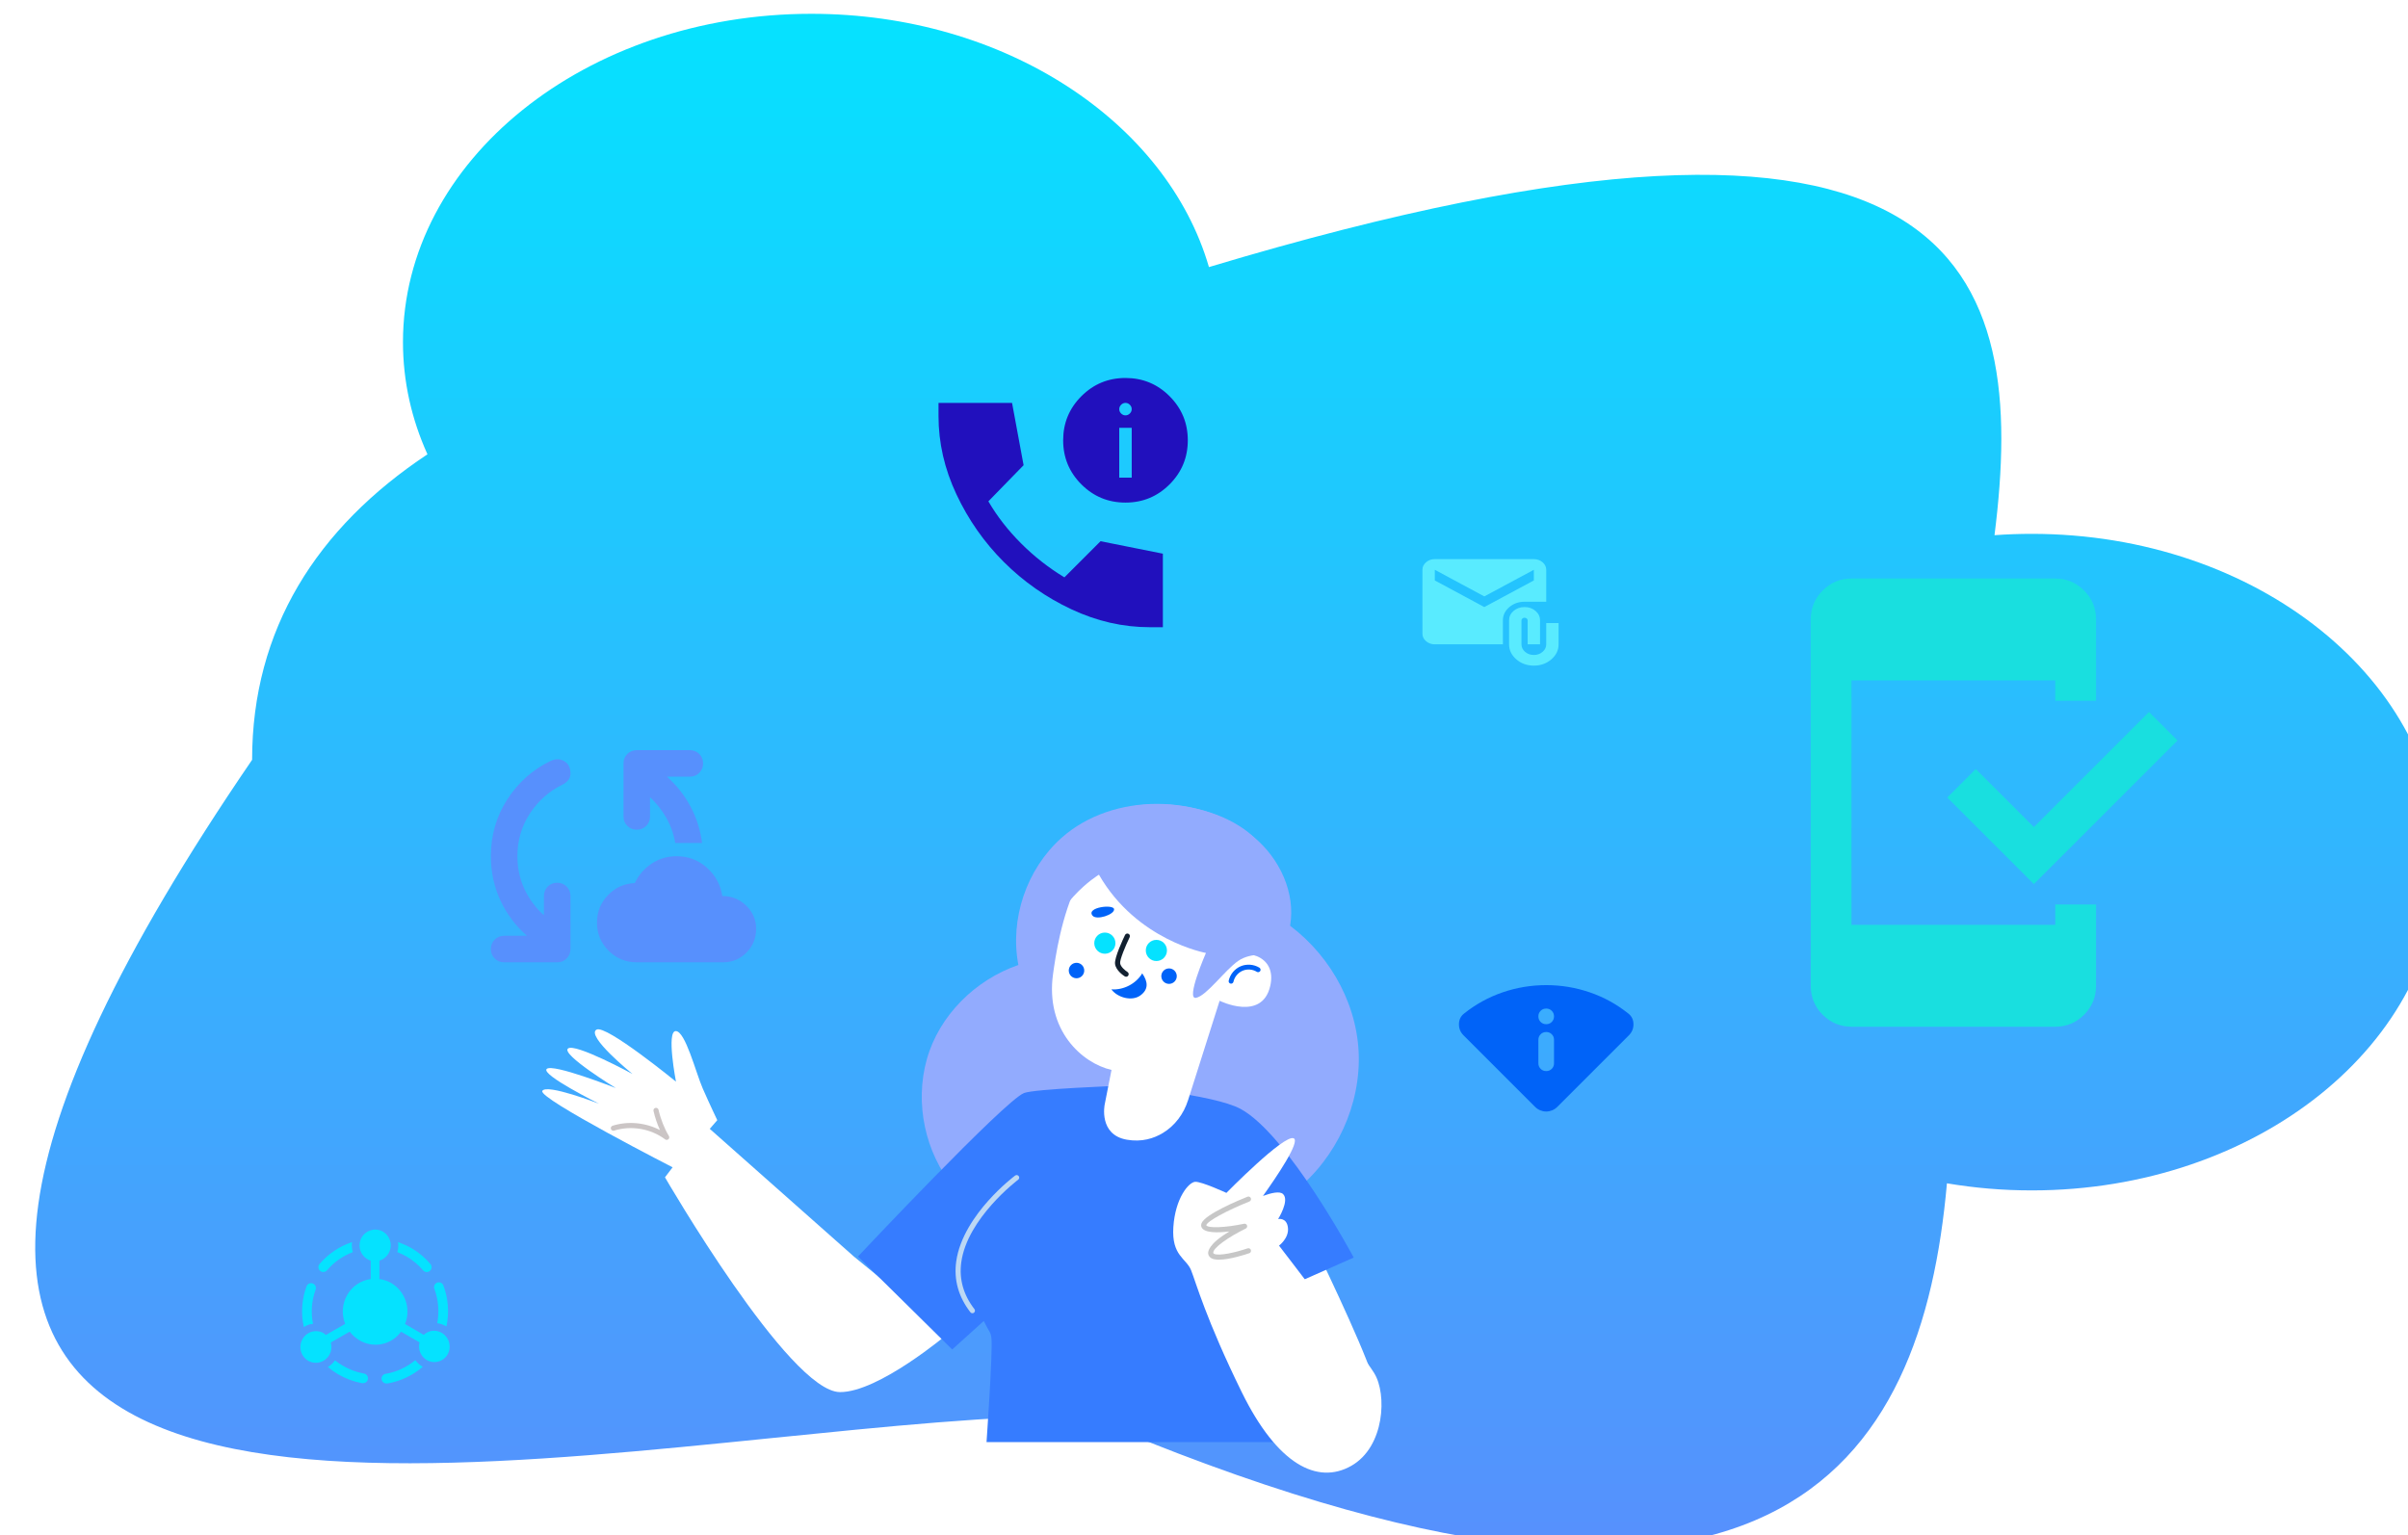 <svg width="668" height="426" viewBox="0 0 668 426" fill="none" xmlns="http://www.w3.org/2000/svg">
<g filter="url(#filter0_ii_1611_3867)">
<path fill-rule="evenodd" clip-rule="evenodd" d="M102.851 91.088C102.851 102.024 105.248 112.511 109.643 122.226C78.891 142.649 61.001 170.82 61.001 207C-87.909 424.881 70.049 408.879 205.495 395.157C236.861 391.98 267.02 388.925 291.881 388.925C484.469 471.076 524.278 401.942 531.159 324.506C538.749 325.795 546.618 326.473 554.685 326.473C617.245 326.473 667.96 285.691 667.96 235.385C667.96 185.079 617.245 144.298 554.685 144.298C551.202 144.298 547.757 144.424 544.355 144.671C553.542 71.832 536.593 7.15 326.433 70.277C314.727 29.999 269.783 0 216.127 0C153.566 0 102.851 40.781 102.851 91.088Z" fill="url(#paint0_linear_1611_3867)"/>
</g>
<g filter="url(#filter1_i_1611_3867)">
<path d="M424.64 184.31C422.751 184.31 421.134 183.731 419.789 182.574C418.444 181.416 417.771 180.025 417.771 178.4V171.751C417.771 170.717 418.186 169.843 419.016 169.129C419.846 168.414 420.862 168.057 422.064 168.057C423.266 168.057 424.282 168.414 425.112 169.129C425.942 169.843 426.357 170.717 426.357 171.751V178.4H422.923V171.751C422.923 171.554 422.837 171.382 422.665 171.234C422.493 171.086 422.293 171.012 422.064 171.012C421.835 171.012 421.635 171.086 421.463 171.234C421.291 171.382 421.205 171.554 421.205 171.751V178.4C421.205 179.213 421.542 179.908 422.215 180.488C422.888 181.067 423.696 181.356 424.64 181.355C425.584 181.355 426.393 181.065 427.066 180.486C427.739 179.907 428.075 179.212 428.074 178.4V172.49H431.508V178.4C431.508 180.025 430.835 181.416 429.49 182.574C428.145 183.731 426.528 184.31 424.64 184.31ZM397.167 178.4C396.222 178.4 395.413 178.11 394.74 177.531C394.067 176.952 393.731 176.257 393.732 175.445V157.715C393.732 156.902 394.069 156.206 394.742 155.627C395.415 155.048 396.223 154.759 397.167 154.76H424.64C425.584 154.76 426.393 155.049 427.066 155.629C427.739 156.208 428.075 156.903 428.074 157.715V166.58H422.064C420.404 166.58 418.988 167.085 417.814 168.094C416.641 169.104 416.054 170.323 416.054 171.751V178.4H397.167ZM410.903 168.057L424.64 160.67V157.715L410.903 165.102L397.167 157.715V160.67L410.903 168.057Z" fill="#59EBFF"/>
</g>
<path d="M364.645 345.535C364.645 345.535 377.507 371.983 380.66 381.727C383.813 391.466 354.954 351.046 354.954 351.046L364.645 345.535Z" fill="white"/>
<g filter="url(#filter2_i_1611_3867)">
<path d="M235.718 348.258L194.443 311.686L183.321 326.287C183.321 326.287 217.738 385.75 231.841 385.881C242.589 385.982 261.858 369.641 261.858 369.641L235.718 348.258Z" fill="white"/>
</g>
<g filter="url(#filter3_ii_1611_3867)">
<path d="M264.642 328.777C256.596 319.045 253.693 305.292 257.113 293.137C260.533 280.982 270.568 271.095 282.504 266.986C280.069 254.231 284.784 240.354 294.475 231.714C308.768 218.983 333.209 219.369 347.846 231.512C354.983 237.432 359.455 246.963 357.887 256.102C369.609 264.931 377.168 279.105 376.942 293.778C376.716 308.451 369.128 322.827 357.139 331.295L264.636 328.783L264.642 328.777Z" fill="#92ABFE"/>
</g>
<g filter="url(#filter4_i_1611_3867)">
<path d="M373.236 348.545C373.236 348.545 354.953 314.36 341.818 307.288C334.301 303.238 308.269 300.887 308.269 300.887C308.269 300.887 284.73 301.754 281.791 302.894C276.358 305.014 235.712 348.26 235.712 348.26L261.851 374.055L270.604 366.157C272.189 369.376 272.581 369.15 272.753 371.139C273.098 375.064 271.376 399.749 271.376 399.749H353.213L343.065 361.935L373.23 348.551L373.236 348.545Z" fill="#367CFF"/>
</g>
<path d="M269.755 364.386C269.541 364.386 269.333 364.291 269.191 364.107C265.889 359.838 264.565 355.099 265.26 350.04C266.186 343.294 270.586 337.161 274.119 333.206C277.919 328.942 281.453 326.3 281.601 326.187C281.916 325.955 282.361 326.015 282.599 326.335C282.836 326.65 282.771 327.096 282.45 327.333C282.308 327.44 268.347 337.974 266.667 350.242C266.026 354.909 267.255 359.286 270.313 363.24C270.556 363.549 270.497 364 270.182 364.238C270.052 364.339 269.897 364.386 269.749 364.386H269.755Z" fill="#BDD8F3"/>
<g filter="url(#filter5_ii_1611_3867)">
<path d="M330.121 304.603L338.909 276.914C338.909 276.914 350.667 282.751 352.947 272.823C354.978 263.975 345.317 262.021 340.079 265.62C340.079 265.62 352.591 235.431 325.84 229.41C299.089 223.389 293.988 260.442 292.712 269.402C290.467 285.186 300.823 294.253 308.917 296.106L307.022 305.713C307.022 305.713 305.265 314.11 313.192 315.47C317.301 316.176 320.632 315.137 323.168 313.599C326.511 311.574 328.934 308.32 330.115 304.597L330.121 304.603Z" fill="white"/>
</g>
<path d="M303.074 254.059C301.203 251.743 308.976 250.793 309.059 252.295C309.142 253.792 304.178 255.425 303.074 254.059Z" fill="#0063F8"/>
<path d="M323.725 263.689C323.743 265.31 322.443 266.64 320.822 266.658C319.201 266.676 317.871 265.375 317.853 263.754C317.835 262.133 319.135 260.803 320.756 260.785C322.377 260.768 323.708 262.068 323.725 263.689Z" fill="#05E2FF"/>
<path d="M309.432 261.666C309.45 263.287 308.15 264.617 306.529 264.635C304.908 264.652 303.578 263.352 303.56 261.731C303.542 260.11 304.842 258.78 306.463 258.762C308.085 258.744 309.415 260.045 309.432 261.666Z" fill="#05E2FF"/>
<path d="M341.51 272.937C341.462 272.937 341.415 272.937 341.367 272.919C341.005 272.842 340.774 272.48 340.851 272.118C341.237 270.348 342.513 268.816 344.176 268.109C345.845 267.403 347.828 267.557 349.372 268.507C349.687 268.703 349.787 269.119 349.592 269.434C349.396 269.748 348.98 269.843 348.665 269.653C347.489 268.923 345.975 268.81 344.705 269.351C343.434 269.891 342.466 271.061 342.169 272.409C342.098 272.723 341.819 272.937 341.51 272.937Z" fill="#0063F8"/>
<path d="M308.923 296.114C318.542 297.789 325.306 294.137 325.306 294.137C325.306 294.137 321.054 298.733 308.649 297.854L308.923 296.114Z" fill="white"/>
<path d="M322.188 271.215C322.39 272.385 323.494 273.168 324.664 272.967C325.834 272.765 326.618 271.66 326.416 270.49C326.214 269.321 325.109 268.537 323.94 268.739C322.77 268.941 321.986 270.045 322.188 271.215Z" fill="#0063F8"/>
<path d="M296.518 269.656C296.72 270.826 297.824 271.61 298.994 271.408C300.164 271.206 300.948 270.102 300.746 268.932C300.544 267.762 299.44 266.978 298.27 267.18C297.1 267.382 296.316 268.486 296.518 269.656Z" fill="#0063F8"/>
<g filter="url(#filter6_i_1611_3867)">
<path d="M194.978 312.811C194.978 312.811 192.888 308.452 190.952 304.034C189.016 299.616 186.142 288.126 183.47 288.097C180.798 288.067 183.523 302.128 183.523 302.128C183.523 302.128 164.112 286.256 161.493 287.687C158.388 289.385 171.469 300.002 171.469 300.002C171.469 300.002 155.419 291.279 153.548 292.948C151.678 294.617 166.832 303.904 166.832 303.904C166.832 303.904 149.267 296.98 147.652 298.607C146.037 300.228 162.188 308.25 162.188 308.25C162.188 308.25 147.586 302.591 146.44 304.705C145.294 306.819 183.333 326.278 183.333 326.278L194.99 312.799L194.978 312.811Z" fill="white"/>
</g>
<path d="M184.948 316.291C184.8 316.291 184.645 316.243 184.521 316.148C180.542 313.155 175.121 312.223 170.365 313.713C169.99 313.832 169.587 313.624 169.474 313.244C169.355 312.87 169.563 312.466 169.943 312.354C174.254 311 179.082 311.481 183.078 313.559C182.33 311.914 181.7 310.062 181.29 308.256C181.201 307.87 181.445 307.49 181.825 307.401C182.211 307.318 182.591 307.556 182.68 307.936C183.262 310.501 184.366 313.286 185.554 315.192C185.738 315.483 185.685 315.863 185.429 316.095C185.293 316.219 185.12 316.285 184.948 316.285V316.291Z" fill="#CBC5C5"/>
<g filter="url(#filter7_i_1611_3867)">
<path d="M379.905 380.66C376.366 374.953 353.469 345.24 353.469 345.24C353.469 345.24 356.29 343.161 355.945 340.252C355.601 337.342 353.22 337.865 353.22 337.865C353.22 337.865 356.456 332.74 354.597 330.941C353.671 330.038 351.224 330.638 349.016 331.457C352.679 326.321 359.502 316.292 357.525 315.454C354.853 314.326 338.873 330.608 338.873 330.608C338.873 330.608 332.027 327.449 330.228 327.532C328.423 327.616 324.687 332.057 324.159 340.085C323.631 348.108 327.734 348.707 329.082 352.074C330.43 355.441 333.226 365.708 343.113 385.862C353 406.015 364.14 411.65 373.498 406.354C382.856 401.057 383.438 386.372 379.899 380.666L379.905 380.66Z" fill="white"/>
</g>
<path d="M338.161 349.53C337.282 349.53 336.528 349.405 336.006 349.096C335.537 348.817 335.246 348.396 335.162 347.885C335.062 347.244 335.287 345.118 341.065 341.686C337.858 342.084 334.165 342.155 333.351 340.581C333.227 340.344 333.12 339.952 333.304 339.447C334.26 336.876 344.105 332.838 346.071 332.054C346.433 331.906 346.849 332.084 346.997 332.452C347.145 332.82 346.967 333.23 346.599 333.378C340.216 335.926 334.735 338.948 334.634 339.982C335.085 340.825 339.99 340.653 345.121 339.554C345.471 339.483 345.827 339.679 345.94 340.017C346.059 340.356 345.904 340.73 345.578 340.89C341.077 343.081 336.356 346.288 336.576 347.653C336.588 347.719 336.605 347.79 336.742 347.867C338.001 348.627 342.977 347.458 346.1 346.383C346.474 346.252 346.878 346.454 347.003 346.828C347.128 347.202 346.932 347.606 346.558 347.731C345.507 348.093 341.136 349.524 338.155 349.524L338.161 349.53Z" fill="#C7C7C7"/>
<path d="M312.397 271.021C312.266 271.021 312.141 270.985 312.023 270.914C311.773 270.759 309.553 269.334 309.321 267.446C309.113 265.724 311.595 260.469 312.094 259.43C312.266 259.073 312.694 258.925 313.044 259.097C313.4 259.269 313.549 259.697 313.377 260.047C312.207 262.47 310.615 266.306 310.734 267.268C310.859 268.295 312.248 269.37 312.771 269.696C313.103 269.904 313.204 270.344 313.002 270.676C312.866 270.896 312.634 271.015 312.397 271.015V271.021Z" fill="#122030"/>
<path d="M316.861 270.082C315.116 272.98 311.672 274.761 308.299 274.512C310.003 276.822 313.982 277.902 316.315 276.228C318.649 274.553 318.506 272.439 316.867 270.082H316.861Z" fill="#0063F8"/>
<path d="M289.101 266.589C289.101 266.589 285.681 234.327 309.225 225.082C320.685 220.581 342.929 223.764 350.886 235.96C358.843 248.163 352.584 265.134 352.584 265.134C352.584 265.134 347.228 264.047 343.511 266.607C339.794 269.166 334.764 276.28 331.801 276.867C328.838 277.455 334.539 264.415 334.539 264.415C334.539 264.415 315.371 260.983 304.855 242.7C304.855 242.7 291.405 250.699 289.113 266.589H289.101Z" fill="#92ABFE"/>
<g filter="url(#filter8_i_1611_3867)">
<path d="M427.686 308.033C427.144 308.033 426.602 307.924 426.059 307.708C425.517 307.491 425.029 307.166 424.596 306.732L404.755 286.891C403.888 286.024 403.463 284.984 403.482 283.773C403.501 282.561 403.961 281.595 404.863 280.874C408.116 278.272 411.694 276.302 415.597 274.965C419.5 273.628 423.53 272.959 427.686 272.959C431.842 272.959 435.871 273.628 439.775 274.965C443.678 276.302 447.256 278.272 450.508 280.874C451.412 281.596 451.873 282.564 451.892 283.775C451.91 284.986 451.485 286.025 450.617 286.891L430.776 306.732C430.342 307.166 429.854 307.491 429.312 307.708C428.77 307.924 428.228 308.033 427.686 308.033ZM427.686 296.811C428.3 296.811 428.815 296.603 429.232 296.187C429.648 295.771 429.856 295.256 429.854 294.643V288.138C429.854 287.523 429.646 287.008 429.23 286.592C428.813 286.175 428.299 285.968 427.686 285.969C427.071 285.969 426.556 286.178 426.14 286.594C425.723 287.01 425.516 287.525 425.517 288.138V294.643C425.517 295.257 425.726 295.773 426.142 296.189C426.558 296.605 427.073 296.813 427.686 296.811ZM427.686 283.801C428.3 283.801 428.815 283.593 429.232 283.176C429.648 282.76 429.856 282.246 429.854 281.633C429.854 281.018 429.646 280.503 429.23 280.087C428.813 279.67 428.299 279.463 427.686 279.464C427.071 279.464 426.556 279.672 426.14 280.089C425.723 280.505 425.516 281.02 425.517 281.633C425.517 282.247 425.726 282.762 426.142 283.179C426.558 283.595 427.073 283.802 427.686 283.801Z" fill="#0063F8"/>
</g>
<g filter="url(#filter9_i_1611_3867)">
<path d="M174.444 266.629C171.378 266.629 168.772 265.556 166.626 263.41C164.48 261.264 163.407 258.658 163.407 255.592C163.407 252.649 164.419 250.119 166.442 248.002C168.466 245.886 170.949 244.767 173.892 244.647C174.935 242.44 176.484 240.646 178.539 239.265C180.594 237.884 182.908 237.195 185.481 237.197C188.731 237.197 191.537 238.256 193.898 240.372C196.26 242.489 197.685 245.11 198.173 248.234C200.749 248.234 202.956 249.123 204.796 250.901C206.635 252.68 207.555 254.826 207.555 257.34C207.555 259.915 206.666 262.108 204.888 263.918C203.109 265.728 200.933 266.631 198.357 266.629H174.444ZM137.655 266.629C136.612 266.629 135.738 266.276 135.031 265.569C134.325 264.863 133.973 263.99 133.976 262.95C133.976 261.908 134.329 261.033 135.035 260.327C135.741 259.621 136.615 259.269 137.655 259.271H144.001C140.874 256.573 138.421 253.323 136.643 249.522C134.865 245.72 133.976 241.612 133.976 237.197C133.976 231.372 135.493 226.114 138.526 221.422C141.56 216.73 145.531 213.19 150.439 210.801C151.849 210.126 153.137 210.126 154.302 210.801C155.467 211.475 156.049 212.61 156.049 214.204C156.049 214.94 155.835 215.569 155.406 216.091C154.976 216.614 154.455 217.027 153.842 217.331C150.163 219.109 147.159 221.762 144.829 225.289C142.499 228.815 141.334 232.785 141.334 237.197C141.334 240.508 141.992 243.559 143.309 246.351C144.626 249.142 146.42 251.548 148.691 253.569V248.234C148.691 247.192 149.045 246.317 149.751 245.611C150.457 244.905 151.33 244.553 152.37 244.555C153.413 244.555 154.287 244.908 154.993 245.615C155.7 246.321 156.052 247.194 156.049 248.234V262.95C156.049 263.992 155.696 264.867 154.99 265.573C154.283 266.279 153.41 266.631 152.37 266.629H137.655ZM185.113 233.518C184.684 231.004 183.856 228.674 182.63 226.528C181.404 224.382 179.901 222.481 178.123 220.826V226.16C178.123 227.203 177.77 228.077 177.064 228.784C176.357 229.49 175.484 229.842 174.444 229.839C173.402 229.839 172.527 229.486 171.821 228.78C171.115 228.073 170.763 227.2 170.765 226.16V211.445C170.765 210.402 171.118 209.528 171.825 208.821C172.531 208.115 173.404 207.763 174.444 207.766H189.16C190.202 207.766 191.077 208.119 191.783 208.825C192.489 209.532 192.841 210.405 192.839 211.445C192.839 212.487 192.486 213.361 191.779 214.068C191.073 214.774 190.2 215.126 189.16 215.124H182.814C185.45 217.454 187.612 220.182 189.3 223.309C190.987 226.436 192.074 229.839 192.559 233.518H185.113Z" fill="#5790FD"/>
</g>
<g filter="url(#filter10_i_1611_3867)">
<path d="M120.051 366.77C120.933 366.879 121.783 367.171 122.545 367.629H122.613C123.404 363.885 123.121 359.993 121.794 356.404C121.745 356.225 121.659 356.059 121.541 355.915C121.424 355.771 121.278 355.654 121.113 355.569C120.948 355.485 120.768 355.435 120.583 355.424C120.397 355.413 120.212 355.441 120.038 355.505C119.864 355.569 119.705 355.669 119.572 355.797C119.438 355.926 119.333 356.081 119.262 356.252C119.192 356.424 119.157 356.608 119.162 356.793C119.166 356.978 119.208 357.161 119.287 357.329C120.395 360.348 120.659 363.612 120.051 366.77ZM113.976 377.016C111.639 378.966 108.832 380.27 105.835 380.798C105.659 380.813 105.488 380.863 105.331 380.944C105.174 381.025 105.034 381.136 104.921 381.272C104.807 381.407 104.72 381.563 104.667 381.731C104.613 381.9 104.593 382.077 104.608 382.253C104.623 382.429 104.673 382.601 104.754 382.758C104.835 382.915 104.947 383.054 105.082 383.168C105.217 383.282 105.373 383.368 105.542 383.422C105.71 383.475 105.887 383.495 106.063 383.48H106.305C109.877 382.85 113.215 381.276 115.974 378.921V378.827C115.185 378.374 114.504 377.757 113.976 377.016ZM99.613 380.718C97.584 380.337 95.638 379.606 93.859 378.559C93.099 378.111 92.369 377.613 91.674 377.07C91.162 377.821 90.494 378.452 89.716 378.921C90.586 379.655 91.515 380.319 92.492 380.905C94.54 382.112 96.781 382.956 99.117 383.4H99.371C99.727 383.432 100.081 383.321 100.355 383.092C100.629 382.864 100.801 382.535 100.833 382.18C100.865 381.824 100.755 381.47 100.526 381.196C100.297 380.922 99.968 380.75 99.613 380.718ZM84.78 367.052C85.048 367.052 85.317 367.012 85.585 366.931C84.946 363.769 85.196 360.491 86.309 357.463C86.432 357.129 86.417 356.759 86.267 356.436C86.117 356.113 85.846 355.863 85.511 355.74C85.177 355.617 84.807 355.632 84.484 355.782C84.161 355.932 83.91 356.203 83.788 356.538C82.459 360.156 82.199 364.081 83.037 367.843C83.575 367.493 84.163 367.227 84.78 367.052Z" fill="#05E2FF"/>
<path d="M121.445 369.532C120.966 369.227 120.432 369.021 119.872 368.924C119.313 368.827 118.74 368.843 118.187 368.969C117.486 369.156 116.842 369.51 116.309 370.002L111.119 366.998C111.936 364.978 112.012 362.734 111.332 360.665C110.652 358.595 109.26 356.833 107.404 355.692L107.257 355.598C106.254 355.032 105.152 354.664 104.011 354.512V349.416C105.079 349.095 105.982 348.374 106.532 347.404C107.125 346.401 107.298 345.205 107.014 344.075C106.731 342.946 106.013 341.973 105.017 341.369C104.532 341.085 103.995 340.901 103.437 340.827C102.88 340.754 102.314 340.792 101.771 340.94C101.212 341.083 100.687 341.335 100.227 341.683C99.766 342.03 99.379 342.466 99.089 342.965C98.514 343.963 98.35 345.146 98.633 346.263C98.916 347.38 99.623 348.343 100.605 348.946C100.913 349.147 101.246 349.305 101.597 349.416V354.512C100.246 354.696 98.956 355.189 97.826 355.952C96.695 356.714 95.756 357.727 95.079 358.911C94.379 360.121 93.965 361.474 93.867 362.869C93.77 364.263 93.992 365.662 94.516 366.957L89.152 370.028C88.964 369.848 88.762 369.682 88.548 369.532C88.057 369.253 87.516 369.073 86.955 369.004C86.394 368.934 85.826 368.976 85.281 369.126C84.737 369.277 84.227 369.534 83.782 369.882C83.337 370.23 82.965 370.663 82.688 371.155C82.108 372.148 81.938 373.328 82.214 374.444C82.489 375.561 83.188 376.526 84.163 377.136C84.831 377.539 85.596 377.752 86.376 377.753C86.729 377.756 87.081 377.711 87.422 377.619C88.537 377.331 89.493 376.614 90.081 375.624C90.669 374.634 90.841 373.452 90.56 372.335V372.107L95.763 369.103C96.461 370.016 97.32 370.793 98.298 371.396C100.173 372.579 102.428 373.001 104.604 372.577C106.779 372.154 108.712 370.916 110.006 369.116L115.142 372.08C114.9 372.995 114.958 373.963 115.309 374.842C115.659 375.721 116.282 376.464 117.087 376.962C118.062 377.534 119.223 377.695 120.317 377.411C121.411 377.127 122.347 376.42 122.921 375.446C123.479 374.459 123.638 373.295 123.363 372.195C123.089 371.094 122.402 370.141 121.445 369.532ZM89.46 352.098C91.382 349.828 93.851 348.088 96.635 347.042C96.366 346.143 96.288 345.197 96.407 344.266C92.92 345.432 89.814 347.522 87.422 350.314C87.185 350.585 87.066 350.938 87.09 351.296C87.114 351.655 87.279 351.989 87.549 352.225C87.82 352.462 88.173 352.581 88.531 352.557C88.889 352.534 89.224 352.368 89.46 352.098Z" fill="#05E2FF"/>
<path d="M111.75 348.385C113.401 349.376 114.878 350.631 116.122 352.1C116.236 352.234 116.376 352.344 116.533 352.424C116.69 352.503 116.861 352.552 117.037 352.565C117.212 352.579 117.389 352.558 117.556 352.503C117.724 352.449 117.879 352.362 118.013 352.247C118.146 352.133 118.256 351.993 118.336 351.836C118.416 351.679 118.464 351.508 118.478 351.332C118.492 351.157 118.471 350.98 118.416 350.813C118.362 350.645 118.275 350.49 118.16 350.356C116.728 348.657 115.024 347.207 113.118 346.065C111.867 345.338 110.546 344.74 109.175 344.281C109.309 345.206 109.241 346.149 108.974 347.044C109.934 347.415 110.862 347.863 111.75 348.385Z" fill="#05E2FF"/>
</g>
<g filter="url(#filter11_i_1611_3867)">
<path d="M510.749 284.502C507.64 284.502 504.977 283.394 502.762 281.178C500.546 278.962 499.44 276.301 499.443 273.196V171.446C499.443 168.337 500.551 165.675 502.767 163.459C504.983 161.243 507.644 160.137 510.749 160.141H567.277C570.386 160.141 573.048 161.249 575.264 163.464C577.48 165.68 578.586 168.341 578.582 171.446V194.057H567.277V188.405H510.749V256.238H567.277V250.585H578.582V273.196C578.582 276.305 577.474 278.968 575.258 281.184C573.043 283.399 570.382 284.506 567.277 284.502H510.749ZM561.341 244.932L537.317 220.908L545.231 212.994L561.341 229.105L593.28 197.166L601.193 205.08L561.341 244.932Z" fill="#19DFDF"/>
</g>
<g filter="url(#filter12_i_1611_3867)">
<path d="M316.471 173.648C309.037 173.648 301.79 171.99 294.729 168.675C287.668 165.361 281.416 160.981 275.971 155.536C270.526 150.092 266.147 143.839 262.832 136.778C259.517 129.718 257.861 122.472 257.863 115.04V111.409H278.264L281.462 128.698L271.694 138.725C274.114 142.874 277.14 146.764 280.77 150.395C284.401 154.025 288.406 157.166 292.786 159.817L302.813 149.79L320.101 153.247V173.648H316.471ZM309.728 139.071C304.945 139.071 300.868 137.385 297.495 134.012C294.123 130.64 292.438 126.563 292.44 121.783C292.44 116.999 294.126 112.922 297.499 109.549C300.871 106.177 304.948 104.492 309.728 104.494C314.511 104.494 318.589 106.18 321.962 109.553C325.334 112.925 327.019 117.002 327.017 121.783C327.017 126.566 325.331 130.643 321.958 134.016C318.586 137.388 314.509 139.073 309.728 139.071ZM308 132.156H311.457V118.325H308V132.156ZM309.728 114.867C310.189 114.867 310.593 114.694 310.939 114.349C311.284 114.003 311.457 113.599 311.457 113.138C311.457 112.677 311.284 112.274 310.939 111.928C310.593 111.582 310.189 111.409 309.728 111.409C309.267 111.409 308.864 111.582 308.518 111.928C308.172 112.274 308 112.677 308 113.138C308 113.599 308.172 114.003 308.518 114.349C308.864 114.694 309.267 114.867 309.728 114.867Z" fill="#2110BD"/>
</g>
<defs>
<filter id="filter0_ii_1611_3867" x="-0.891" y="0" width="680.851" height="427.723" filterUnits="userSpaceOnUse" color-interpolation-filters="sRGB">
<feFlood flood-opacity="0" result="BackgroundImageFix"/>
<feBlend mode="normal" in="SourceGraphic" in2="BackgroundImageFix" result="shape"/>
<feColorMatrix in="SourceAlpha" type="matrix" values="0 0 0 0 0 0 0 0 0 0 0 0 0 0 0 0 0 0 127 0" result="hardAlpha"/>
<feOffset dx="12" dy="0.383"/>
<feGaussianBlur stdDeviation="7.5"/>
<feComposite in2="hardAlpha" operator="arithmetic" k2="-1" k3="1"/>
<feColorMatrix type="matrix" values="0 0 0 0 0 0 0 0 0 0 0 0 0 0 0 0 0 0 0.25 0"/>
<feBlend mode="normal" in2="shape" result="effect1_innerShadow_1611_3867"/>
<feColorMatrix in="SourceAlpha" type="matrix" values="0 0 0 0 0 0 0 0 0 0 0 0 0 0 0 0 0 0 127 0" result="hardAlpha"/>
<feOffset dx="-3.063" dy="3.446"/>
<feGaussianBlur stdDeviation="0.861"/>
<feComposite in2="hardAlpha" operator="arithmetic" k2="-1" k3="1"/>
<feColorMatrix type="matrix" values="0 0 0 0 0 0 0 0 0 0 0 0 0 0 0 0 0 0 0.25 0"/>
<feBlend mode="normal" in2="effect1_innerShadow_1611_3867" result="effect2_innerShadow_1611_3867"/>
</filter>
<filter id="filter1_i_1611_3867" x="393.732" y="154.76" width="38.541" height="29.934" filterUnits="userSpaceOnUse" color-interpolation-filters="sRGB">
<feFlood flood-opacity="0" result="BackgroundImageFix"/>
<feBlend mode="normal" in="SourceGraphic" in2="BackgroundImageFix" result="shape"/>
<feColorMatrix in="SourceAlpha" type="matrix" values="0 0 0 0 0 0 0 0 0 0 0 0 0 0 0 0 0 0 127 0" result="hardAlpha"/>
<feOffset dx="0.861" dy="0.383"/>
<feGaussianBlur stdDeviation="0.383"/>
<feComposite in2="hardAlpha" operator="arithmetic" k2="-1" k3="1"/>
<feColorMatrix type="matrix" values="0 0 0 0 0 0 0 0 0 0 0 0 0 0 0 0 0 0 0.25 0"/>
<feBlend mode="normal" in2="shape" result="effect1_innerShadow_1611_3867"/>
</filter>
<filter id="filter2_i_1611_3867" x="183.321" y="311.686" width="78.919" height="74.578" filterUnits="userSpaceOnUse" color-interpolation-filters="sRGB">
<feFlood flood-opacity="0" result="BackgroundImageFix"/>
<feBlend mode="normal" in="SourceGraphic" in2="BackgroundImageFix" result="shape"/>
<feColorMatrix in="SourceAlpha" type="matrix" values="0 0 0 0 0 0 0 0 0 0 0 0 0 0 0 0 0 0 127 0" result="hardAlpha"/>
<feOffset dx="1.149" dy="0.383"/>
<feGaussianBlur stdDeviation="0.191"/>
<feComposite in2="hardAlpha" operator="arithmetic" k2="-1" k3="1"/>
<feColorMatrix type="matrix" values="0 0 0 0 0 0 0 0 0 0 0 0 0 0 0 0 0 0 0.25 0"/>
<feBlend mode="normal" in2="shape" result="effect1_innerShadow_1611_3867"/>
</filter>
<filter id="filter3_ii_1611_3867" x="255.318" y="222.285" width="122.012" height="109.393" filterUnits="userSpaceOnUse" color-interpolation-filters="sRGB">
<feFlood flood-opacity="0" result="BackgroundImageFix"/>
<feBlend mode="normal" in="SourceGraphic" in2="BackgroundImageFix" result="shape"/>
<feColorMatrix in="SourceAlpha" type="matrix" values="0 0 0 0 0 0 0 0 0 0 0 0 0 0 0 0 0 0 127 0" result="hardAlpha"/>
<feOffset dx="0.383" dy="0.383"/>
<feGaussianBlur stdDeviation="0.287"/>
<feComposite in2="hardAlpha" operator="arithmetic" k2="-1" k3="1"/>
<feColorMatrix type="matrix" values="0 0 0 0 0 0 0 0 0 0 0 0 0 0 0 0 0 0 0.25 0"/>
<feBlend mode="normal" in2="shape" result="effect1_innerShadow_1611_3867"/>
<feColorMatrix in="SourceAlpha" type="matrix" values="0 0 0 0 0 0 0 0 0 0 0 0 0 0 0 0 0 0 127 0" result="hardAlpha"/>
<feOffset dx="-0.383" dy="0.383"/>
<feGaussianBlur stdDeviation="0.239"/>
<feComposite in2="hardAlpha" operator="arithmetic" k2="-1" k3="1"/>
<feColorMatrix type="matrix" values="0 0 0 0 0 0 0 0 0 0 0 0 0 0 0 0 0 0 0.25 0"/>
<feBlend mode="normal" in2="effect1_innerShadow_1611_3867" result="effect2_innerShadow_1611_3867"/>
</filter>
<filter id="filter4_i_1611_3867" x="235.712" y="300.887" width="138.673" height="99.244" filterUnits="userSpaceOnUse" color-interpolation-filters="sRGB">
<feFlood flood-opacity="0" result="BackgroundImageFix"/>
<feBlend mode="normal" in="SourceGraphic" in2="BackgroundImageFix" result="shape"/>
<feColorMatrix in="SourceAlpha" type="matrix" values="0 0 0 0 0 0 0 0 0 0 0 0 0 0 0 0 0 0 127 0" result="hardAlpha"/>
<feOffset dx="2.297" dy="0.383"/>
<feGaussianBlur stdDeviation="0.574"/>
<feComposite in2="hardAlpha" operator="arithmetic" k2="-1" k3="1"/>
<feColorMatrix type="matrix" values="0 0 0 0 0 0 0 0 0 0 0 0 0 0 0 0 0 0 0.25 0"/>
<feBlend mode="normal" in2="shape" result="effect1_innerShadow_1611_3867"/>
</filter>
<filter id="filter5_ii_1611_3867" x="291.443" y="228.752" width="62.162" height="87.326" filterUnits="userSpaceOnUse" color-interpolation-filters="sRGB">
<feFlood flood-opacity="0" result="BackgroundImageFix"/>
<feBlend mode="normal" in="SourceGraphic" in2="BackgroundImageFix" result="shape"/>
<feColorMatrix in="SourceAlpha" type="matrix" values="0 0 0 0 0 0 0 0 0 0 0 0 0 0 0 0 0 0 127 0" result="hardAlpha"/>
<feOffset dx="0.383" dy="0.383"/>
<feGaussianBlur stdDeviation="0.287"/>
<feComposite in2="hardAlpha" operator="arithmetic" k2="-1" k3="1"/>
<feColorMatrix type="matrix" values="0 0 0 0 0 0 0 0 0 0 0 0 0 0 0 0 0 0 0.25 0"/>
<feBlend mode="normal" in2="shape" result="effect1_innerShadow_1611_3867"/>
<feColorMatrix in="SourceAlpha" type="matrix" values="0 0 0 0 0 0 0 0 0 0 0 0 0 0 0 0 0 0 127 0" result="hardAlpha"/>
<feOffset dx="-0.957" dy="0.383"/>
<feGaussianBlur stdDeviation="0.574"/>
<feComposite in2="hardAlpha" operator="arithmetic" k2="-1" k3="1"/>
<feColorMatrix type="matrix" values="0 0 0 0 0 0 0 0 0 0 0 0 0 0 0 0 0 0 0.25 0"/>
<feBlend mode="normal" in2="effect1_innerShadow_1611_3867" result="effect2_innerShadow_1611_3867"/>
</filter>
<filter id="filter6_i_1611_3867" x="146.415" y="285.596" width="52.574" height="40.682" filterUnits="userSpaceOnUse" color-interpolation-filters="sRGB">
<feFlood flood-opacity="0" result="BackgroundImageFix"/>
<feBlend mode="normal" in="SourceGraphic" in2="BackgroundImageFix" result="shape"/>
<feColorMatrix in="SourceAlpha" type="matrix" values="0 0 0 0 0 0 0 0 0 0 0 0 0 0 0 0 0 0 127 0" result="hardAlpha"/>
<feOffset dx="4" dy="-2"/>
<feGaussianBlur stdDeviation="5"/>
<feComposite in2="hardAlpha" operator="arithmetic" k2="-1" k3="1"/>
<feColorMatrix type="matrix" values="0 0 0 0 0 0 0 0 0 0 0 0 0 0 0 0 0 0 0.25 0"/>
<feBlend mode="normal" in2="shape" result="effect1_innerShadow_1611_3867"/>
</filter>
<filter id="filter7_i_1611_3867" x="324.112" y="315.398" width="58.173" height="93.215" filterUnits="userSpaceOnUse" color-interpolation-filters="sRGB">
<feFlood flood-opacity="0" result="BackgroundImageFix"/>
<feBlend mode="normal" in="SourceGraphic" in2="BackgroundImageFix" result="shape"/>
<feColorMatrix in="SourceAlpha" type="matrix" values="0 0 0 0 0 0 0 0 0 0 0 0 0 0 0 0 0 0 127 0" result="hardAlpha"/>
<feOffset dx="1.34" dy="0.383"/>
<feGaussianBlur stdDeviation="0.191"/>
<feComposite in2="hardAlpha" operator="arithmetic" k2="-1" k3="1"/>
<feColorMatrix type="matrix" values="0 0 0 0 0 0 0 0 0 0 0 0 0 0 0 0 0 0 0.25 0"/>
<feBlend mode="normal" in2="shape" result="effect1_innerShadow_1611_3867"/>
</filter>
<filter id="filter8_i_1611_3867" x="403.481" y="272.959" width="48.794" height="35.457" filterUnits="userSpaceOnUse" color-interpolation-filters="sRGB">
<feFlood flood-opacity="0" result="BackgroundImageFix"/>
<feBlend mode="normal" in="SourceGraphic" in2="BackgroundImageFix" result="shape"/>
<feColorMatrix in="SourceAlpha" type="matrix" values="0 0 0 0 0 0 0 0 0 0 0 0 0 0 0 0 0 0 127 0" result="hardAlpha"/>
<feOffset dx="1.244" dy="0.383"/>
<feGaussianBlur stdDeviation="0.191"/>
<feComposite in2="hardAlpha" operator="arithmetic" k2="-1" k3="1"/>
<feColorMatrix type="matrix" values="0 0 0 0 0 0 0 0 0 0 0 0 0 0 0 0 0 0 0.25 0"/>
<feBlend mode="normal" in2="shape" result="effect1_innerShadow_1611_3867"/>
</filter>
<filter id="filter9_i_1611_3867" x="133.976" y="207.766" width="73.962" height="59.246" filterUnits="userSpaceOnUse" color-interpolation-filters="sRGB">
<feFlood flood-opacity="0" result="BackgroundImageFix"/>
<feBlend mode="normal" in="SourceGraphic" in2="BackgroundImageFix" result="shape"/>
<feColorMatrix in="SourceAlpha" type="matrix" values="0 0 0 0 0 0 0 0 0 0 0 0 0 0 0 0 0 0 127 0" result="hardAlpha"/>
<feOffset dx="2.202" dy="0.383"/>
<feGaussianBlur stdDeviation="0.191"/>
<feComposite in2="hardAlpha" operator="arithmetic" k2="-1" k3="1"/>
<feColorMatrix type="matrix" values="0 0 0 0 0 0 0 0 0 0 0 0 0 0 0 0 0 0 0.25 0"/>
<feBlend mode="normal" in2="shape" result="effect1_innerShadow_1611_3867"/>
</filter>
<filter id="filter10_i_1611_3867" x="82.085" y="340.791" width="41.793" height="43.076" filterUnits="userSpaceOnUse" color-interpolation-filters="sRGB">
<feFlood flood-opacity="0" result="BackgroundImageFix"/>
<feBlend mode="normal" in="SourceGraphic" in2="BackgroundImageFix" result="shape"/>
<feColorMatrix in="SourceAlpha" type="matrix" values="0 0 0 0 0 0 0 0 0 0 0 0 0 0 0 0 0 0 127 0" result="hardAlpha"/>
<feOffset dx="1.244" dy="0.383"/>
<feGaussianBlur stdDeviation="0.191"/>
<feComposite in2="hardAlpha" operator="arithmetic" k2="-1" k3="1"/>
<feColorMatrix type="matrix" values="0 0 0 0 0 0 0 0 0 0 0 0 0 0 0 0 0 0 0.25 0"/>
<feBlend mode="normal" in2="shape" result="effect1_innerShadow_1611_3867"/>
</filter>
<filter id="filter11_i_1611_3867" x="499.443" y="160.141" width="102.803" height="124.744" filterUnits="userSpaceOnUse" color-interpolation-filters="sRGB">
<feFlood flood-opacity="0" result="BackgroundImageFix"/>
<feBlend mode="normal" in="SourceGraphic" in2="BackgroundImageFix" result="shape"/>
<feColorMatrix in="SourceAlpha" type="matrix" values="0 0 0 0 0 0 0 0 0 0 0 0 0 0 0 0 0 0 127 0" result="hardAlpha"/>
<feOffset dx="2.872" dy="0.383"/>
<feGaussianBlur stdDeviation="0.526"/>
<feComposite in2="hardAlpha" operator="arithmetic" k2="-1" k3="1"/>
<feColorMatrix type="matrix" values="0 0 0 0 0 0 0 0 0 0 0 0 0 0 0 0 0 0 0.25 0"/>
<feBlend mode="normal" in2="shape" result="effect1_innerShadow_1611_3867"/>
</filter>
<filter id="filter12_i_1611_3867" x="257.863" y="104.494" width="69.536" height="69.537" filterUnits="userSpaceOnUse" color-interpolation-filters="sRGB">
<feFlood flood-opacity="0" result="BackgroundImageFix"/>
<feBlend mode="normal" in="SourceGraphic" in2="BackgroundImageFix" result="shape"/>
<feColorMatrix in="SourceAlpha" type="matrix" values="0 0 0 0 0 0 0 0 0 0 0 0 0 0 0 0 0 0 127 0" result="hardAlpha"/>
<feOffset dx="2.489" dy="0.383"/>
<feGaussianBlur stdDeviation="0.191"/>
<feComposite in2="hardAlpha" operator="arithmetic" k2="-1" k3="1"/>
<feColorMatrix type="matrix" values="0 0 0 0 1 0 0 0 0 1 0 0 0 0 1 0 0 0 0.25 0"/>
<feBlend mode="normal" in2="shape" result="effect1_innerShadow_1611_3867"/>
</filter>
<linearGradient id="paint0_linear_1611_3867" x1="334.396" y1="0" x2="334.396" y2="426.001" gradientUnits="userSpaceOnUse">
<stop stop-color="#05E2FF"/>
<stop offset="1" stop-color="#5790FD"/>
</linearGradient>
</defs>
</svg>
